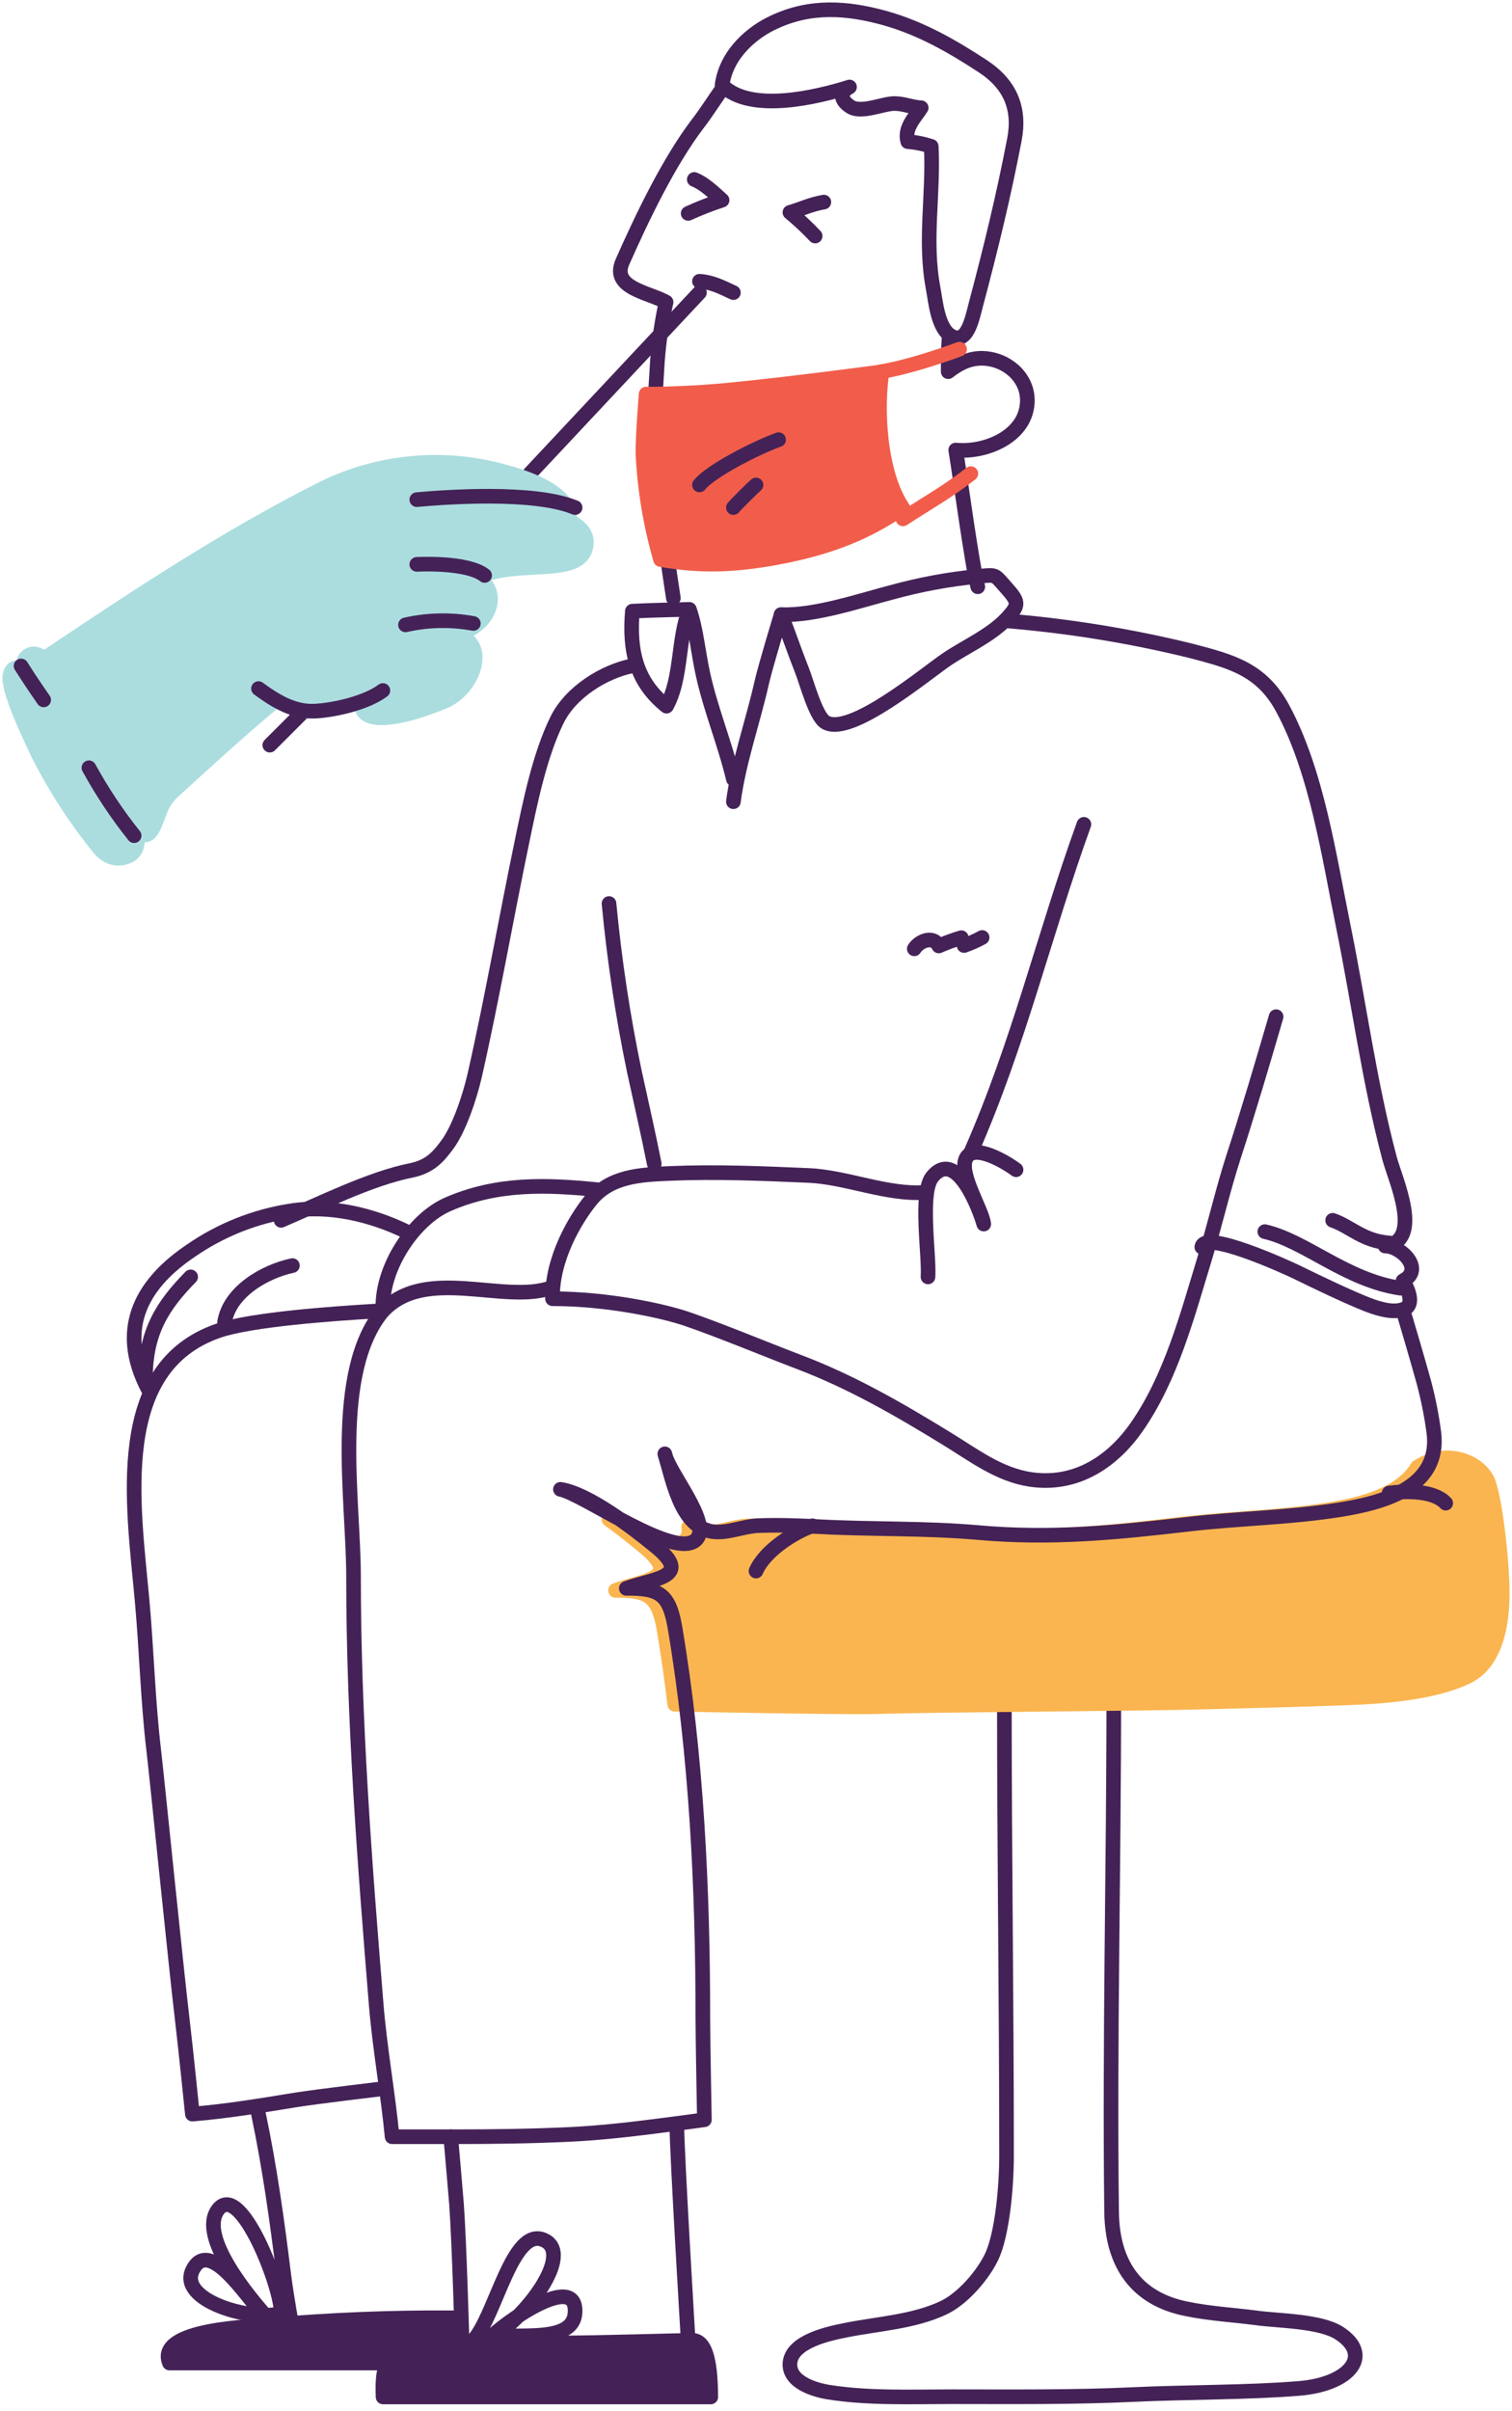 <svg width="155" height="247" viewBox="0 0 155 247" fill="none" xmlns="http://www.w3.org/2000/svg">
<path d="M102.96 174.182C102.96 189.803 103.183 205.055 103.183 220.742C103.183 224.303 102.727 228.377 101.914 230.58C101.29 232.416 98.997 235.342 96.751 236.42C93.674 237.883 89.956 238.071 86.699 238.728C85.102 239.048 81.221 239.832 80.989 242.035C80.778 244.05 83.515 244.852 84.956 245.08C89.061 245.728 93.407 245.544 97.534 245.544C103.726 245.544 109.926 245.614 116.101 245.325C121.858 245.058 127.986 245.124 133.188 244.694C138.39 244.265 140.783 241.282 137.276 239.022C135.34 237.777 131.067 237.778 128.859 237.48C126.402 237.151 123.971 237.042 121.505 236.516C116.531 235.482 114.018 232 113.954 226.616C113.739 209.002 114.178 191.349 114.178 173.705" stroke="#442257" stroke-width="1.5" stroke-linecap="round" stroke-linejoin="round"/>
<path d="M153.979 162.15C153.883 159.412 153.346 154.251 152.626 152.024C151.905 149.797 148.361 148.288 145.288 150.32C143.638 153.138 139.522 154.149 136.191 154.686C131.093 155.507 125.956 155.574 120.84 156.182C113.363 157.069 106.771 157.752 99.203 157.069C93.82 156.577 88.29 156.745 82.934 156.452C80.856 156.337 78.704 156.261 76.631 156.337C75.138 156.395 73.388 157.198 71.908 156.963C71.44 156.889 70.994 156.713 70.599 156.448C70.648 156.679 70.646 156.919 70.592 157.149C70.538 157.379 70.435 157.595 70.289 157.779C69.15 159.075 65.688 157.451 62.432 155.671C63.829 156.67 65.121 157.712 66.064 158.502C69.992 161.777 66.037 161.852 63.1 162.939C66.592 162.895 67.53 163.618 68.111 167.159C68.518 169.62 68.872 172.102 69.171 174.605H69.582C69.582 174.605 86.247 174.937 89.661 174.849C97.649 174.631 115.96 174.578 123.948 174.361C129.736 174.201 132.276 174.165 138.068 173.952C141.848 173.815 147.021 173.424 150.417 171.769C153.599 170.194 154.123 165.721 153.979 162.15Z" fill="#FAB550" stroke="#FAB550" stroke-width="1.5" stroke-linecap="round" stroke-linejoin="round"/>
<path d="M71.704 29.977L54.318 48.523" stroke="#442257" stroke-width="1.5" stroke-linecap="round" stroke-linejoin="round"/>
<path d="M31.136 72.864L27.659 76.341" stroke="#442257" stroke-width="1.5" stroke-linecap="round" stroke-linejoin="round"/>
<path d="M58.391 53.376C58.655 50.383 53.719 48.86 51.621 48.31C45.432 46.601 38.839 47.221 33.07 50.055C22.947 55.174 13.966 61.156 4.466 67.509C4.466 67.509 3.778 66.68 2.969 67.121C2.16 67.562 2.536 68.303 2.579 68.683C2.493 68.683 1.282 67.81 1.022 69.198C0.762 70.585 2.861 75.036 3.942 77.301C5.67 80.706 7.751 83.916 10.15 86.879C11.362 88.367 12.88 88 13.538 87.459C14.195 86.918 14.221 85.77 13.849 84.876C15.208 86.56 15.8 84.601 16.012 84.09C16.445 83.091 16.562 82.149 17.829 80.997C21.195 77.942 24.928 74.491 28.381 71.681C29.583 72.496 31.009 72.908 32.456 72.859C34.541 72.719 37.859 71.899 39.607 70.463C37.929 71.812 36.527 72.252 37.444 73.081C38.664 74.172 42.54 73.134 45.595 71.833C48.649 70.533 50.392 65.541 46.373 64.935C49.376 64.935 51.907 61.173 49.012 59.149L48.826 59.24L48.991 59.136C53.191 57.251 59.451 59.206 60.066 55.998C60.308 54.851 59.616 54.004 58.391 53.376Z" fill="#ABDDDF" stroke="#ABDDDF" stroke-width="1.5" stroke-linecap="round" stroke-linejoin="round"/>
<path d="M74.023 9.114C73.108 10.41 72.288 11.706 71.521 12.687C68.543 16.606 65.811 22.31 63.812 26.83C62.624 29.513 66.522 29.954 68.282 30.952C67.842 32.949 67.545 34.975 67.394 37.014C67.194 40.298 66.995 42.874 67.159 46.149C67.32 49.243 68.226 56.087 69.028 61.273" stroke="#442257" stroke-width="1.5" stroke-linecap="round" stroke-linejoin="round"/>
<path d="M100.235 60.114C99.595 57.664 98.402 48.602 97.974 46.108C100.771 46.397 104.625 44.952 105.232 41.87C105.747 39.313 103.873 37.317 101.715 36.832C99.844 36.414 98.472 37.095 97.204 38.077C97.204 36.93 97.204 35.774 97.288 34.614" stroke="#442257" stroke-width="1.5" stroke-linecap="round" stroke-linejoin="round"/>
<path d="M92.568 52.073C90.119 48.479 89.833 41.858 90.417 38.091C90.417 38.091 80.4 39.435 74.43 39.99C71.739 40.237 68.983 40.376 66.235 40.376C66.235 40.376 65.862 45.002 65.914 46.558C66.095 50.203 66.7 53.815 67.718 57.323C71.827 58.038 75.299 57.917 79.606 57.124C83.714 56.365 87.424 55.212 91.019 53.018L92.568 52.073Z" fill="#F15D4A" stroke="#F15D4A" stroke-width="1.5" stroke-linecap="round" stroke-linejoin="round"/>
<path d="M79.818 45.045C77.683 45.795 72.864 48.222 71.704 49.682" stroke="#442257" stroke-width="1.5" stroke-linecap="round" stroke-linejoin="round"/>
<path d="M77.5 49.682C77.237 49.904 75.452 51.666 75.182 52" stroke="#442257" stroke-width="1.5" stroke-linecap="round" stroke-linejoin="round"/>
<path d="M71.704 28.818C73.063 28.905 74.099 29.484 75.182 29.977" stroke="#442257" stroke-width="1.5" stroke-linecap="round" stroke-linejoin="round"/>
<path d="M71.172 18.386C72.222 18.811 73.134 19.71 74.023 20.505C72.841 20.891 71.68 21.345 70.546 21.864" stroke="#442257" stroke-width="1.5" stroke-linecap="round" stroke-linejoin="round"/>
<path d="M84.454 20.704C83.07 20.94 82.118 21.439 80.977 21.758C81.878 22.503 82.743 23.312 83.566 24.182" stroke="#442257" stroke-width="1.5" stroke-linecap="round" stroke-linejoin="round"/>
<path d="M74.023 8.718C76.905 11.653 83.859 9.928 87.085 8.913C85.988 9.516 86.214 10.3 87.168 10.925C88.274 11.666 90.538 10.595 91.696 10.608C92.645 10.608 93.499 10.998 94.435 11.042C93.838 11.996 92.65 13.102 93.063 14.511C93.88 14.576 94.685 14.739 95.463 14.996C95.724 19.909 94.727 24.618 95.663 29.553C95.915 30.897 96.133 33.581 97.465 34.392C99.111 35.398 99.642 32.74 100.034 31.227C101.58 25.421 102.86 20.152 103.988 14.316C104.589 11.185 103.631 8.679 100.753 6.788C97.557 4.694 94.378 2.886 90.738 1.862C86.82 0.77 83.053 0.514 79.3 2.296C77.323 3.198 74.48 5.37 74.023 8.718Z" stroke="#442257" stroke-width="1.5" stroke-linecap="round" stroke-linejoin="round"/>
<path d="M75.182 82.136C75.718 78.054 77.179 73.963 78.087 69.936C78.477 68.216 80.08 62.963 80.08 62.963C80.762 64.748 81.512 66.899 82.223 68.71C82.652 69.743 83.594 73.369 84.602 73.989C87.143 75.546 94.968 68.938 97.145 67.489C99.082 66.198 101.701 65.036 103.282 63.29C104.512 61.935 104.452 61.668 103.077 60.128C101.881 58.794 102.185 58.872 100.188 59.057C97.263 59.343 94.367 59.877 91.531 60.653C88.219 61.513 83.496 63.118 80.063 62.963" stroke="#442257" stroke-width="1.5" stroke-linecap="round" stroke-linejoin="round"/>
<path d="M75.182 79.818C74.315 76.171 72.862 72.711 72.06 69.064C71.561 66.79 71.379 64.484 70.672 62.432C69.454 65.492 69.918 69.459 68.326 72.347C65.2 69.841 64.489 66.665 64.827 62.614C66.678 62.512 70.672 62.432 70.672 62.432" stroke="#442257" stroke-width="1.5" stroke-linecap="round" stroke-linejoin="round"/>
<path d="M103 63.591C109.442 64.108 115.832 65.142 122.11 66.684C126.142 67.744 129.299 68.525 131.477 72.552C135.011 79.096 136.241 87.748 137.73 95.025C139.337 102.93 140.38 110.914 142.455 118.697C143.022 120.844 145.945 127.148 141.996 127.654C143.672 127.654 146.045 130.08 143.827 131.219C144.395 132.117 144.953 133.627 144.027 134.072C143.1 134.517 141.719 134.259 140.129 133.636C138.241 132.894 134.933 131.315 133.04 130.381C131.832 129.788 123.44 125.975 123.202 127.763" stroke="#442257" stroke-width="1.5" stroke-linecap="round" stroke-linejoin="round"/>
<path d="M143.568 131.977C137.994 131.151 133.779 127.111 129.659 126.182" stroke="#442257" stroke-width="1.5" stroke-linecap="round" stroke-linejoin="round"/>
<path d="M142.409 127.341C139.738 127.158 138.431 125.639 136.614 125.023" stroke="#442257" stroke-width="1.5" stroke-linecap="round" stroke-linejoin="round"/>
<path d="M130.818 104.159C129.492 108.709 127.901 114.088 126.463 118.486C125.34 121.959 124.534 125.527 123.468 129.022C121.682 134.874 120.027 141.178 116.533 146.188C113.872 149.999 110.084 152.227 105.638 151.567C102.409 151.089 99.817 149.083 97.017 147.369C92.116 144.364 87.236 141.547 81.848 139.515C78.433 138.213 73.861 136.311 70.441 135.135C68.084 134.323 62.38 133.055 56.638 133.055C56.577 128.974 58.913 125.015 60.538 122.988C62.553 120.465 65.717 120.348 68.625 120.222C73.419 120.018 78.112 120.222 82.884 120.426C86.759 120.591 90.945 122.441 94.764 122.163" stroke="#442257" stroke-width="1.5" stroke-linecap="round" stroke-linejoin="round"/>
<path d="M95.132 130.818C95.283 128.574 94.24 122.203 95.577 120.56C98.052 117.566 100.423 123.898 100.847 125.406C100.673 123.833 97.954 119.78 99.211 118.412C100.307 117.222 103.718 119.475 104.159 119.841" stroke="#442257" stroke-width="1.5" stroke-linecap="round" stroke-linejoin="round"/>
<path d="M99.523 118.068C104.454 106.88 106.981 95.912 111.114 84.454" stroke="#442257" stroke-width="1.5" stroke-linecap="round" stroke-linejoin="round"/>
<path d="M93.727 97.205C94.27 96.358 95.695 95.826 96.238 96.913C96.971 96.588 97.743 96.305 98.545 96.066C98.605 96.329 98.849 96.513 98.831 96.869C99.488 96.638 100.108 96.362 100.682 96.046" stroke="#442257" stroke-width="1.5" stroke-linecap="round" stroke-linejoin="round"/>
<path d="M62.432 92.568C62.98 98.356 63.848 104.101 65.03 109.772C65.706 112.89 66.472 116.209 67.068 119.227" stroke="#442257" stroke-width="1.5" stroke-linecap="round" stroke-linejoin="round"/>
<path d="M143.969 134.715C143.969 134.715 145.513 139.932 145.971 141.636C146.416 143.307 146.754 145.005 146.982 146.719C147.727 152.42 141.75 153.981 137.221 154.691C132.129 155.491 126.997 155.556 121.888 156.149C114.42 157.014 107.836 157.68 100.281 157.014C94.901 156.534 89.36 156.698 84.028 156.412C81.953 156.3 79.804 156.226 77.733 156.3C76.242 156.356 74.493 157.139 73.016 156.91C69.802 156.404 68.992 151.719 68.155 148.946C68.525 150.884 72.95 155.98 71.403 157.697C69.353 159.968 59.806 153.034 57.452 152.584C60.29 153.017 64.811 156.477 67.165 158.402C71.089 161.595 67.139 161.668 64.205 162.728C67.692 162.685 68.63 163.39 69.21 166.842C71.411 179.922 72.052 193.617 72.052 206.845C72.052 208.921 72.209 217.17 72.209 217.17C72.209 217.17 69.698 217.516 68.255 217.698C64.937 218.131 61.672 218.52 58.324 218.676C54.452 218.857 50.572 218.909 46.696 218.909H40.196C39.795 214.627 38.919 209.76 38.561 205.331C37.38 190.818 36.242 176.133 36.242 161.521C36.242 153.696 34.018 140.589 39.254 134.295" stroke="#442257" stroke-width="1.5" stroke-linecap="round" stroke-linejoin="round"/>
<path d="M142.409 152.956C144.401 152.721 147.041 152.746 148.205 154" stroke="#442257" stroke-width="1.5" stroke-linecap="round" stroke-linejoin="round"/>
<path d="M77.5 160.955C78.429 158.823 81.475 156.94 83.296 156.318" stroke="#442257" stroke-width="1.5" stroke-linecap="round" stroke-linejoin="round"/>
<path d="M72.864 245.568H39.268C39.119 241.618 39.837 241.397 43.195 240.832C47.691 240.074 52.58 240.027 57.161 240.036C61.575 240.036 69.42 239.773 70.982 239.773C72.543 239.773 72.847 242.71 72.864 245.568Z" fill="#442257" stroke="#442257" stroke-width="1.5" stroke-linecap="round" stroke-linejoin="round"/>
<path d="M70.545 239.773C70.545 239.773 69.386 220.538 69.386 217.75" stroke="#442257" stroke-width="1.5" stroke-linecap="round" stroke-linejoin="round"/>
<path d="M47.364 239.773C47.364 239.773 47.086 229.813 46.799 225.824C46.715 224.687 46.205 218.909 46.205 218.909" stroke="#442257" stroke-width="1.5" stroke-linecap="round" stroke-linejoin="round"/>
<path d="M39.25 213.989C39.25 213.989 32.461 214.792 30.274 215.146C26.72 215.718 23.419 216.281 19.722 216.591C19.722 216.591 19.049 209.968 18.691 206.956C18.019 201.324 16.159 182.73 15.749 179.224C15.151 174.142 15.028 169.004 14.561 163.896C13.662 154.086 11.431 140.089 22.398 136.326C25.729 135.182 33.994 134.579 38.988 134.295" stroke="#442257" stroke-width="1.5" stroke-linecap="round" stroke-linejoin="round"/>
<path d="M26.5 216.591C27.647 222.06 28.407 227.517 29.094 233.097C29.338 235.073 29.977 238.614 29.977 238.614" stroke="#442257" stroke-width="1.5" stroke-linecap="round" stroke-linejoin="round"/>
<path d="M46.38 237.459C40.145 237.416 33.911 237.664 27.704 238.204C26.074 238.357 15.887 238.542 17.375 242.091H47.364L46.38 237.459Z" fill="#442257" stroke="#442257" stroke-width="1.5" stroke-linecap="round" stroke-linejoin="round"/>
<path d="M28.815 237.002C28.95 234.56 24.667 223.374 22.359 226.369C20.253 229.113 25.635 235.469 27.413 237.455C26.048 236.671 21.647 228.85 19.765 232.532C18.168 235.649 25.715 237.878 28.815 237.002Z" stroke="#442257" stroke-width="1.5" stroke-linecap="round" stroke-linejoin="round"/>
<path d="M48.523 239.773C50.82 237.232 52.526 228.094 55.738 229.484C58.95 230.874 53.736 237.681 50.247 239.533C51.334 238.287 59.173 232.561 58.95 236.918C58.754 240.627 51.312 238.557 48.523 239.773Z" stroke="#442257" stroke-width="1.5" stroke-linecap="round" stroke-linejoin="round"/>
<path d="M56.552 131.914C51.724 133.669 43.664 129.627 39.266 134.295C38.994 130.056 42.329 124.959 45.882 123.397C50.981 121.162 56.038 121.364 61.273 121.887" stroke="#442257" stroke-width="1.5" stroke-linecap="round" stroke-linejoin="round"/>
<path d="M29.977 129.659C27.17 130.255 23.531 132.321 23.023 135.455" stroke="#442257" stroke-width="1.5" stroke-linecap="round" stroke-linejoin="round"/>
<path d="M41.568 126.133C38.178 124.498 33.873 123.4 29.791 124.057C26.119 124.625 22.619 126.021 19.551 128.143C14.976 131.228 11.717 135.794 15.233 142.409" stroke="#442257" stroke-width="1.5" stroke-linecap="round" stroke-linejoin="round"/>
<path d="M19.546 130.818C16.696 133.725 14.905 136.447 14.909 141.25" stroke="#442257" stroke-width="1.5" stroke-linecap="round" stroke-linejoin="round"/>
<path d="M28.818 125.023C32.801 123.32 38.002 120.732 42.112 119.918C44.092 119.521 44.956 118.498 45.898 117.213C47.072 115.601 48.145 112.421 48.66 110.187C50.449 102.307 51.862 94.149 53.516 86.208C54.34 82.231 55.309 77.422 57.089 73.785C58.524 70.858 61.945 68.815 64.75 68.227" stroke="#442257" stroke-width="1.5" stroke-linecap="round" stroke-linejoin="round"/>
<path d="M48.523 63.875C46.219 63.453 43.851 63.502 41.568 64.018" stroke="#442257" stroke-width="1.5" stroke-linecap="round" stroke-linejoin="round"/>
<path d="M13.75 85.614C12.026 83.461 10.475 81.133 9.114 78.659" stroke="#442257" stroke-width="1.5" stroke-linecap="round" stroke-linejoin="round"/>
<path d="M2.159 68.227C3.243 69.951 4.477 71.705 4.477 71.705" stroke="#442257" stroke-width="1.5" stroke-linecap="round" stroke-linejoin="round"/>
<path d="M90.25 38.091C93.638 37.553 98.364 35.773 98.364 35.773" stroke="#F15D4A" stroke-width="1.5" stroke-linecap="round" stroke-linejoin="round"/>
<path d="M99.523 48.523C97.055 50.447 95.087 51.508 92.568 53.159" stroke="#F15D4A" stroke-width="1.5" stroke-linecap="round" stroke-linejoin="round"/>
<path d="M49.682 58.955C47.898 57.527 42.727 57.82 42.727 57.82" stroke="#442257" stroke-width="1.5" stroke-linecap="round" stroke-linejoin="round"/>
<path d="M42.727 51.188C45.635 50.925 54.73 50.258 58.955 52" stroke="#442257" stroke-width="1.5" stroke-linecap="round" stroke-linejoin="round"/>
<path d="M26.5 70.546C28.251 71.826 30.126 72.994 32.36 72.852C34.369 72.729 37.566 72.006 39.25 70.742" stroke="#442257" stroke-width="1.5" stroke-linecap="round" stroke-linejoin="round"/>
</svg>
